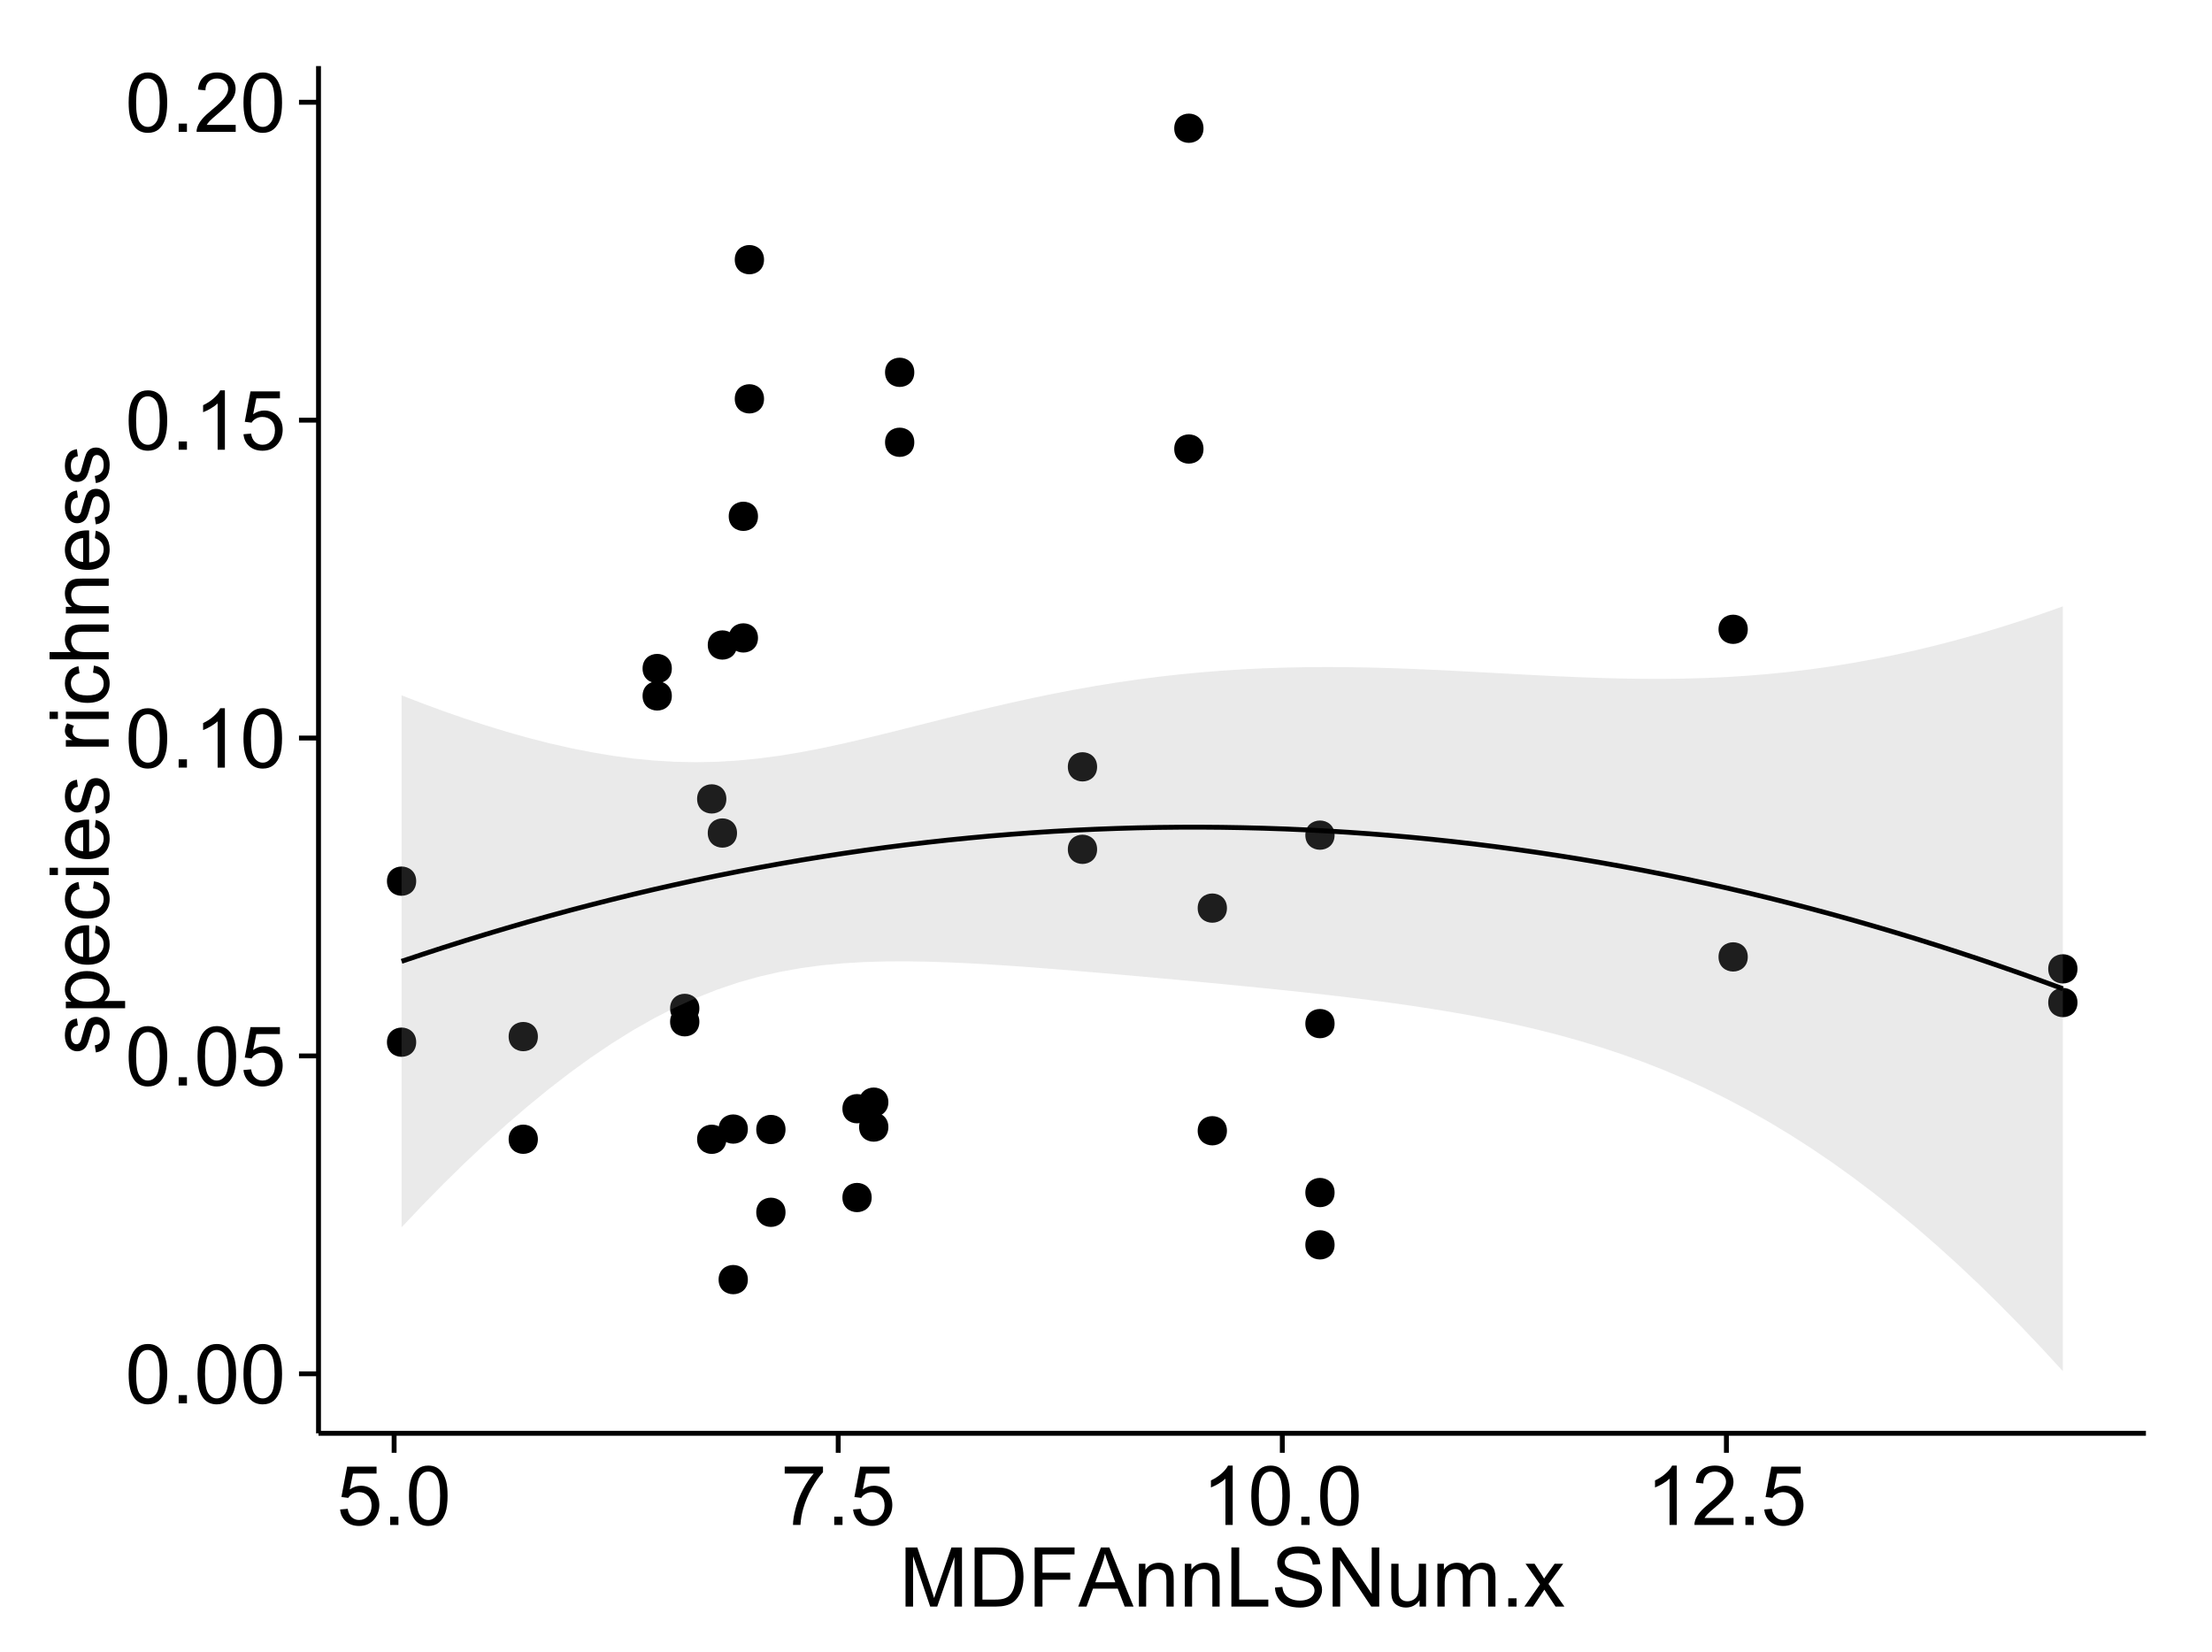 <?xml version="1.0" encoding="UTF-8"?>
<svg xmlns="http://www.w3.org/2000/svg" xmlns:xlink="http://www.w3.org/1999/xlink" width="482pt" height="360pt" viewBox="0 0 482 360" version="1.1">
<defs>
<g>
<symbol overflow="visible" id="glyph0-0">
<path style="stroke:none;" d="M 0.746 -6.355 C 0.742 -7.875 0.898 -9.102 1.215 -10.031 C 1.527 -10.961 1.996 -11.676 2.613 -12.18 C 3.23 -12.684 4.008 -12.938 4.949 -12.938 C 5.637 -12.938 6.242 -12.797 6.766 -12.52 C 7.285 -12.238 7.715 -11.836 8.059 -11.316 C 8.395 -10.789 8.664 -10.152 8.859 -9.398 C 9.051 -8.645 9.145 -7.629 9.148 -6.355 C 9.145 -4.84 8.992 -3.617 8.684 -2.691 C 8.371 -1.762 7.906 -1.047 7.289 -0.539 C 6.672 -0.035 5.891 0.215 4.949 0.219 C 3.703 0.215 2.727 -0.227 2.023 -1.117 C 1.168 -2.188 0.742 -3.934 0.746 -6.355 Z M 2.375 -6.355 C 2.371 -4.234 2.621 -2.824 3.117 -2.129 C 3.609 -1.426 4.219 -1.078 4.949 -1.082 C 5.672 -1.078 6.281 -1.43 6.781 -2.137 C 7.273 -2.836 7.523 -4.242 7.523 -6.355 C 7.523 -8.473 7.273 -9.883 6.781 -10.582 C 6.281 -11.277 5.664 -11.625 4.93 -11.629 C 4.199 -11.625 3.621 -11.316 3.191 -10.703 C 2.645 -9.918 2.371 -8.469 2.375 -6.355 Z M 2.375 -6.355 "/>
</symbol>
<symbol overflow="visible" id="glyph0-1">
<path style="stroke:none;" d="M 1.633 0 L 1.633 -1.801 L 3.438 -1.801 L 3.438 0 Z M 1.633 0 "/>
</symbol>
<symbol overflow="visible" id="glyph0-2">
<path style="stroke:none;" d="M 0.746 -3.375 L 2.406 -3.516 C 2.527 -2.707 2.812 -2.098 3.266 -1.691 C 3.711 -1.281 4.254 -1.078 4.887 -1.082 C 5.648 -1.078 6.293 -1.363 6.82 -1.941 C 7.344 -2.512 7.605 -3.273 7.609 -4.227 C 7.605 -5.125 7.352 -5.84 6.848 -6.363 C 6.34 -6.883 5.676 -7.141 4.859 -7.145 C 4.344 -7.141 3.887 -7.027 3.48 -6.797 C 3.07 -6.566 2.746 -6.266 2.516 -5.898 L 1.027 -6.09 L 2.277 -12.711 L 8.684 -12.711 L 8.684 -11.195 L 3.543 -11.195 L 2.848 -7.734 C 3.621 -8.273 4.43 -8.543 5.281 -8.543 C 6.402 -8.543 7.352 -8.152 8.129 -7.371 C 8.898 -6.59 9.285 -5.586 9.289 -4.367 C 9.285 -3.195 8.945 -2.188 8.27 -1.344 C 7.441 -0.301 6.316 0.215 4.887 0.219 C 3.715 0.215 2.758 -0.109 2.016 -0.766 C 1.273 -1.418 0.848 -2.289 0.746 -3.375 Z M 0.746 -3.375 "/>
</symbol>
<symbol overflow="visible" id="glyph0-3">
<path style="stroke:none;" d="M 6.707 0 L 5.125 0 L 5.125 -10.082 C 4.742 -9.715 4.242 -9.352 3.625 -8.988 C 3.004 -8.625 2.449 -8.352 1.961 -8.172 L 1.961 -9.703 C 2.844 -10.117 3.617 -10.621 4.281 -11.215 C 4.941 -11.805 5.41 -12.379 5.688 -12.938 L 6.707 -12.938 Z M 6.707 0 "/>
</symbol>
<symbol overflow="visible" id="glyph0-4">
<path style="stroke:none;" d="M 9.062 -1.52 L 9.062 0 L 0.547 0 C 0.531 -0.379 0.594 -0.742 0.73 -1.098 C 0.945 -1.676 1.293 -2.25 1.77 -2.812 C 2.246 -3.375 2.934 -4.023 3.84 -4.766 C 5.238 -5.906 6.188 -6.816 6.68 -7.492 C 7.172 -8.16 7.418 -8.793 7.418 -9.395 C 7.418 -10.02 7.191 -10.551 6.746 -10.98 C 6.293 -11.41 5.711 -11.625 4.992 -11.629 C 4.23 -11.625 3.621 -11.395 3.164 -10.941 C 2.703 -10.48 2.469 -9.848 2.469 -9.043 L 0.844 -9.211 C 0.953 -10.422 1.371 -11.344 2.102 -11.984 C 2.824 -12.617 3.801 -12.938 5.027 -12.938 C 6.262 -12.938 7.238 -12.594 7.961 -11.91 C 8.68 -11.223 9.039 -10.371 9.043 -9.359 C 9.039 -8.84 8.934 -8.336 8.727 -7.84 C 8.512 -7.34 8.164 -6.812 7.676 -6.266 C 7.188 -5.711 6.375 -4.957 5.238 -4 C 4.285 -3.199 3.676 -2.66 3.41 -2.379 C 3.141 -2.094 2.918 -1.805 2.742 -1.52 Z M 9.062 -1.52 "/>
</symbol>
<symbol overflow="visible" id="glyph0-5">
<path style="stroke:none;" d="M 0.852 -11.195 L 0.852 -12.719 L 9.195 -12.719 L 9.195 -11.488 C 8.367 -10.613 7.555 -9.453 6.754 -8.008 C 5.945 -6.559 5.324 -5.07 4.887 -3.543 C 4.57 -2.461 4.367 -1.281 4.281 0 L 2.656 0 C 2.668 -1.012 2.867 -2.234 3.25 -3.672 C 3.629 -5.105 4.176 -6.492 4.891 -7.828 C 5.602 -9.16 6.359 -10.281 7.164 -11.195 Z M 0.852 -11.195 "/>
</symbol>
<symbol overflow="visible" id="glyph0-6">
<path style="stroke:none;" d="M 1.336 0 L 1.336 -12.883 L 3.902 -12.883 L 6.953 -3.762 C 7.23 -2.91 7.434 -2.273 7.566 -1.855 C 7.711 -2.32 7.941 -3.008 8.254 -3.922 L 11.336 -12.883 L 13.633 -12.883 L 13.633 0 L 11.988 0 L 11.988 -10.785 L 8.242 0 L 6.707 0 L 2.98 -10.969 L 2.98 0 Z M 1.336 0 "/>
</symbol>
<symbol overflow="visible" id="glyph0-7">
<path style="stroke:none;" d="M 1.391 0 L 1.391 -12.883 L 5.828 -12.883 C 6.824 -12.879 7.59 -12.816 8.121 -12.699 C 8.855 -12.527 9.484 -12.223 10.012 -11.777 C 10.688 -11.199 11.195 -10.465 11.535 -9.574 C 11.867 -8.68 12.035 -7.656 12.039 -6.512 C 12.035 -5.531 11.922 -4.664 11.695 -3.91 C 11.469 -3.152 11.176 -2.527 10.816 -2.035 C 10.457 -1.535 10.066 -1.145 9.645 -0.863 C 9.219 -0.574 8.703 -0.359 8.105 -0.219 C 7.504 -0.07 6.816 0 6.039 0 Z M 3.094 -1.52 L 5.844 -1.52 C 6.688 -1.516 7.355 -1.598 7.844 -1.758 C 8.324 -1.914 8.711 -2.137 9 -2.426 C 9.402 -2.828 9.715 -3.371 9.941 -4.055 C 10.164 -4.734 10.277 -5.562 10.281 -6.539 C 10.277 -7.887 10.055 -8.922 9.617 -9.645 C 9.172 -10.367 8.637 -10.852 8.008 -11.102 C 7.547 -11.273 6.812 -11.359 5.801 -11.363 L 3.094 -11.363 Z M 3.094 -1.52 "/>
</symbol>
<symbol overflow="visible" id="glyph0-8">
<path style="stroke:none;" d="M 1.477 0 L 1.477 -12.883 L 10.168 -12.883 L 10.168 -11.363 L 3.18 -11.363 L 3.18 -7.375 L 9.227 -7.375 L 9.227 -5.852 L 3.18 -5.852 L 3.18 0 Z M 1.477 0 "/>
</symbol>
<symbol overflow="visible" id="glyph0-9">
<path style="stroke:none;" d="M -0.027 0 L 4.922 -12.883 L 6.758 -12.883 L 12.031 0 L 10.09 0 L 8.586 -3.902 L 3.199 -3.902 L 1.785 0 Z M 3.691 -5.289 L 8.059 -5.289 L 6.715 -8.859 C 6.305 -9.941 6 -10.832 5.801 -11.531 C 5.637 -10.703 5.402 -9.883 5.105 -9.07 Z M 3.691 -5.289 "/>
</symbol>
<symbol overflow="visible" id="glyph0-10">
<path style="stroke:none;" d="M 1.188 0 L 1.188 -9.336 L 2.609 -9.336 L 2.609 -8.008 C 3.293 -9.031 4.285 -9.543 5.582 -9.547 C 6.141 -9.543 6.656 -9.441 7.133 -9.242 C 7.602 -9.035 7.957 -8.77 8.191 -8.445 C 8.426 -8.113 8.59 -7.727 8.684 -7.277 C 8.742 -6.98 8.77 -6.465 8.773 -5.738 L 8.773 0 L 7.188 0 L 7.188 -5.68 C 7.184 -6.32 7.121 -6.801 7.004 -7.121 C 6.879 -7.438 6.66 -7.695 6.348 -7.887 C 6.031 -8.074 5.664 -8.168 5.246 -8.172 C 4.566 -8.168 3.984 -7.953 3.5 -7.531 C 3.008 -7.102 2.766 -6.293 2.77 -5.098 L 2.77 0 Z M 1.188 0 "/>
</symbol>
<symbol overflow="visible" id="glyph0-11">
<path style="stroke:none;" d="M 1.32 0 L 1.32 -12.883 L 3.023 -12.883 L 3.023 -1.52 L 9.367 -1.52 L 9.367 0 Z M 1.32 0 "/>
</symbol>
<symbol overflow="visible" id="glyph0-12">
<path style="stroke:none;" d="M 0.809 -4.141 L 2.418 -4.281 C 2.492 -3.633 2.668 -3.102 2.949 -2.691 C 3.223 -2.277 3.656 -1.945 4.246 -1.691 C 4.828 -1.434 5.488 -1.305 6.223 -1.309 C 6.871 -1.305 7.445 -1.402 7.945 -1.598 C 8.441 -1.789 8.809 -2.055 9.055 -2.395 C 9.297 -2.727 9.422 -3.094 9.422 -3.5 C 9.422 -3.898 9.305 -4.25 9.07 -4.555 C 8.836 -4.852 8.449 -5.105 7.91 -5.316 C 7.562 -5.449 6.797 -5.66 5.613 -5.945 C 4.43 -6.227 3.602 -6.496 3.129 -6.75 C 2.512 -7.07 2.051 -7.469 1.754 -7.949 C 1.449 -8.422 1.301 -8.957 1.301 -9.555 C 1.301 -10.203 1.484 -10.812 1.852 -11.379 C 2.219 -11.941 2.758 -12.367 3.469 -12.664 C 4.18 -12.953 4.969 -13.102 5.836 -13.105 C 6.789 -13.102 7.629 -12.945 8.363 -12.641 C 9.09 -12.328 9.652 -11.879 10.043 -11.285 C 10.434 -10.688 10.645 -10.008 10.68 -9.254 L 9.043 -9.133 C 8.953 -9.941 8.656 -10.555 8.152 -10.977 C 7.641 -11.391 6.895 -11.602 5.906 -11.602 C 4.875 -11.602 4.121 -11.41 3.652 -11.035 C 3.176 -10.652 2.941 -10.199 2.945 -9.668 C 2.941 -9.203 3.109 -8.82 3.445 -8.523 C 3.773 -8.223 4.629 -7.918 6.016 -7.605 C 7.398 -7.293 8.348 -7.02 8.867 -6.785 C 9.613 -6.438 10.168 -5.996 10.527 -5.469 C 10.883 -4.938 11.062 -4.328 11.066 -3.641 C 11.062 -2.949 10.867 -2.305 10.477 -1.699 C 10.082 -1.09 9.516 -0.617 8.781 -0.285 C 8.043 0.051 7.215 0.215 6.301 0.219 C 5.133 0.215 4.156 0.051 3.371 -0.289 C 2.578 -0.625 1.961 -1.137 1.516 -1.824 C 1.066 -2.504 0.832 -3.277 0.809 -4.141 Z M 0.809 -4.141 "/>
</symbol>
<symbol overflow="visible" id="glyph0-13">
<path style="stroke:none;" d="M 1.371 0 L 1.371 -12.883 L 3.121 -12.883 L 9.887 -2.77 L 9.887 -12.883 L 11.523 -12.883 L 11.523 0 L 9.773 0 L 3.008 -10.125 L 3.008 0 Z M 1.371 0 "/>
</symbol>
<symbol overflow="visible" id="glyph0-14">
<path style="stroke:none;" d="M 7.305 0 L 7.305 -1.371 C 6.574 -0.316 5.586 0.211 4.344 0.211 C 3.789 0.211 3.273 0.105 2.797 -0.105 C 2.316 -0.316 1.965 -0.578 1.734 -0.898 C 1.504 -1.215 1.34 -1.609 1.25 -2.074 C 1.18 -2.383 1.148 -2.875 1.152 -3.551 L 1.152 -9.336 L 2.734 -9.336 L 2.734 -4.156 C 2.73 -3.328 2.762 -2.773 2.828 -2.488 C 2.926 -2.07 3.137 -1.742 3.461 -1.508 C 3.781 -1.266 4.18 -1.148 4.656 -1.152 C 5.129 -1.148 5.574 -1.27 5.992 -1.516 C 6.406 -1.758 6.699 -2.09 6.875 -2.508 C 7.047 -2.926 7.137 -3.531 7.137 -4.332 L 7.137 -9.336 L 8.719 -9.336 L 8.719 0 Z M 7.305 0 "/>
</symbol>
<symbol overflow="visible" id="glyph0-15">
<path style="stroke:none;" d="M 1.188 0 L 1.188 -9.336 L 2.602 -9.336 L 2.602 -8.023 C 2.891 -8.477 3.277 -8.848 3.77 -9.129 C 4.254 -9.406 4.809 -9.543 5.43 -9.547 C 6.121 -9.543 6.688 -9.398 7.133 -9.113 C 7.57 -8.824 7.883 -8.426 8.07 -7.91 C 8.805 -9 9.766 -9.543 10.953 -9.547 C 11.875 -9.543 12.586 -9.289 13.086 -8.777 C 13.582 -8.262 13.832 -7.469 13.836 -6.406 L 13.836 0 L 12.262 0 L 12.262 -5.879 C 12.258 -6.508 12.207 -6.965 12.105 -7.246 C 12.004 -7.523 11.816 -7.746 11.547 -7.918 C 11.277 -8.082 10.961 -8.168 10.602 -8.172 C 9.941 -8.168 9.398 -7.949 8.965 -7.516 C 8.527 -7.078 8.309 -6.379 8.312 -5.422 L 8.312 0 L 6.734 0 L 6.734 -6.062 C 6.73 -6.762 6.602 -7.289 6.348 -7.645 C 6.086 -7.992 5.664 -8.168 5.078 -8.172 C 4.633 -8.168 4.223 -8.051 3.844 -7.82 C 3.465 -7.582 3.191 -7.238 3.023 -6.793 C 2.852 -6.34 2.766 -5.691 2.77 -4.844 L 2.77 0 Z M 1.188 0 "/>
</symbol>
<symbol overflow="visible" id="glyph0-16">
<path style="stroke:none;" d="M 0.133 0 L 3.543 -4.852 L 0.387 -9.336 L 2.363 -9.336 L 3.797 -7.145 C 4.066 -6.727 4.281 -6.379 4.445 -6.102 C 4.703 -6.484 4.941 -6.828 5.16 -7.129 L 6.734 -9.336 L 8.621 -9.336 L 5.398 -4.938 L 8.867 0 L 6.926 0 L 5.008 -2.898 L 4.5 -3.684 L 2.047 0 Z M 0.133 0 "/>
</symbol>
<symbol overflow="visible" id="glyph1-0">
<path style="stroke:none;" d="M -2.785 -0.555 L -3.031 -2.117 C -2.402 -2.203 -1.922 -2.449 -1.59 -2.852 C -1.254 -3.25 -1.09 -3.812 -1.09 -4.535 C -1.09 -5.262 -1.234 -5.801 -1.531 -6.152 C -1.824 -6.504 -2.172 -6.68 -2.574 -6.68 C -2.926 -6.68 -3.207 -6.523 -3.418 -6.215 C -3.555 -5.996 -3.734 -5.457 -3.953 -4.598 C -4.246 -3.434 -4.5 -2.629 -4.715 -2.184 C -4.926 -1.734 -5.223 -1.395 -5.602 -1.164 C -5.98 -0.93 -6.398 -0.812 -6.855 -0.816 C -7.27 -0.812 -7.652 -0.91 -8.012 -1.102 C -8.363 -1.293 -8.66 -1.551 -8.895 -1.883 C -9.074 -2.125 -9.227 -2.461 -9.355 -2.887 C -9.48 -3.309 -9.543 -3.766 -9.547 -4.254 C -9.543 -4.984 -9.438 -5.625 -9.23 -6.184 C -9.016 -6.734 -8.73 -7.145 -8.371 -7.41 C -8.008 -7.672 -7.527 -7.852 -6.926 -7.953 L -6.715 -6.406 C -7.195 -6.332 -7.57 -6.129 -7.84 -5.797 C -8.105 -5.457 -8.238 -4.98 -8.242 -4.367 C -8.238 -3.637 -8.117 -3.121 -7.883 -2.812 C -7.641 -2.5 -7.359 -2.344 -7.039 -2.348 C -6.832 -2.344 -6.648 -2.406 -6.484 -2.539 C -6.312 -2.664 -6.172 -2.867 -6.062 -3.148 C -6.004 -3.301 -5.871 -3.766 -5.66 -4.543 C -5.359 -5.66 -5.113 -6.441 -4.926 -6.887 C -4.734 -7.324 -4.457 -7.672 -4.094 -7.926 C -3.73 -8.176 -3.281 -8.301 -2.742 -8.305 C -2.211 -8.301 -1.711 -8.148 -1.25 -7.844 C -0.781 -7.535 -0.422 -7.09 -0.172 -6.512 C 0.086 -5.926 0.211 -5.27 0.211 -4.543 C 0.211 -3.328 -0.039 -2.406 -0.543 -1.77 C -1.047 -1.133 -1.793 -0.727 -2.785 -0.555 Z M -2.785 -0.555 "/>
</symbol>
<symbol overflow="visible" id="glyph1-1">
<path style="stroke:none;" d="M 3.578 -1.188 L -9.336 -1.188 L -9.336 -2.629 L -8.121 -2.629 C -8.594 -2.965 -8.949 -3.348 -9.188 -3.777 C -9.426 -4.203 -9.543 -4.723 -9.547 -5.336 C -9.543 -6.129 -9.34 -6.832 -8.93 -7.445 C -8.516 -8.051 -7.934 -8.512 -7.191 -8.824 C -6.441 -9.133 -5.625 -9.285 -4.738 -9.289 C -3.781 -9.285 -2.922 -9.113 -2.156 -8.773 C -1.391 -8.43 -0.805 -7.934 -0.398 -7.281 C 0.008 -6.625 0.211 -5.938 0.211 -5.219 C 0.211 -4.691 0.102 -4.219 -0.121 -3.801 C -0.344 -3.379 -0.625 -3.035 -0.965 -2.77 L 3.578 -2.77 Z M -4.613 -2.621 C -3.41 -2.613 -2.523 -2.855 -1.949 -3.348 C -1.375 -3.832 -1.09 -4.422 -1.09 -5.117 C -1.09 -5.816 -1.387 -6.418 -1.98 -6.922 C -2.574 -7.418 -3.496 -7.668 -4.746 -7.672 C -5.934 -7.668 -6.824 -7.426 -7.418 -6.938 C -8.008 -6.449 -8.301 -5.863 -8.305 -5.188 C -8.301 -4.508 -7.988 -3.914 -7.359 -3.398 C -6.727 -2.879 -5.809 -2.617 -4.613 -2.621 Z M -4.613 -2.621 "/>
</symbol>
<symbol overflow="visible" id="glyph1-2">
<path style="stroke:none;" d="M -3.004 -7.578 L -2.805 -9.211 C -1.848 -8.953 -1.105 -8.473 -0.578 -7.777 C -0.051 -7.078 0.211 -6.188 0.211 -5.105 C 0.211 -3.738 -0.207 -2.656 -1.051 -1.859 C -1.887 -1.055 -3.066 -0.656 -4.586 -0.66 C -6.156 -0.656 -7.375 -1.059 -8.246 -1.871 C -9.109 -2.676 -9.543 -3.727 -9.547 -5.02 C -9.543 -6.266 -9.117 -7.285 -8.27 -8.078 C -7.418 -8.867 -6.223 -9.262 -4.684 -9.266 C -4.586 -9.262 -4.445 -9.258 -4.262 -9.254 L -4.262 -2.293 C -3.234 -2.348 -2.449 -2.641 -1.906 -3.164 C -1.359 -3.684 -1.09 -4.332 -1.09 -5.117 C -1.09 -5.691 -1.242 -6.188 -1.547 -6.598 C -1.852 -7.008 -2.336 -7.332 -3.004 -7.578 Z M -5.562 -2.383 L -5.562 -7.594 C -6.344 -7.523 -6.934 -7.324 -7.328 -6.996 C -7.934 -6.492 -8.238 -5.836 -8.242 -5.035 C -8.238 -4.305 -7.996 -3.695 -7.512 -3.203 C -7.027 -2.707 -6.375 -2.434 -5.562 -2.383 Z M -5.562 -2.383 "/>
</symbol>
<symbol overflow="visible" id="glyph1-3">
<path style="stroke:none;" d="M -3.418 -7.277 L -3.215 -8.832 C -2.141 -8.66 -1.301 -8.227 -0.699 -7.527 C -0.09 -6.824 0.211 -5.965 0.211 -4.949 C 0.211 -3.668 -0.203 -2.641 -1.039 -1.867 C -1.871 -1.09 -3.07 -0.703 -4.633 -0.703 C -5.637 -0.703 -6.52 -0.867 -7.277 -1.203 C -8.031 -1.535 -8.598 -2.047 -8.977 -2.73 C -9.355 -3.41 -9.543 -4.152 -9.547 -4.957 C -9.543 -5.969 -9.289 -6.797 -8.777 -7.441 C -8.262 -8.086 -7.531 -8.5 -6.59 -8.684 L -6.355 -7.145 C -6.98 -6.996 -7.453 -6.738 -7.77 -6.367 C -8.082 -5.992 -8.238 -5.543 -8.242 -5.02 C -8.238 -4.219 -7.953 -3.57 -7.387 -3.074 C -6.812 -2.574 -5.91 -2.324 -4.676 -2.328 C -3.422 -2.324 -2.508 -2.566 -1.941 -3.047 C -1.371 -3.527 -1.09 -4.152 -1.09 -4.93 C -1.09 -5.547 -1.277 -6.066 -1.66 -6.484 C -2.035 -6.898 -2.621 -7.164 -3.418 -7.277 Z M -3.418 -7.277 "/>
</symbol>
<symbol overflow="visible" id="glyph1-4">
<path style="stroke:none;" d="M -11.066 -1.195 L -12.883 -1.195 L -12.883 -2.777 L -11.066 -2.777 Z M 0 -1.195 L -9.336 -1.195 L -9.336 -2.777 L 0 -2.777 Z M 0 -1.195 "/>
</symbol>
<symbol overflow="visible" id="glyph1-5">
<path style="stroke:none;" d=""/>
</symbol>
<symbol overflow="visible" id="glyph1-6">
<path style="stroke:none;" d="M 0 -1.168 L -9.336 -1.168 L -9.336 -2.594 L -7.918 -2.594 C -8.578 -2.953 -9.016 -3.289 -9.23 -3.598 C -9.438 -3.906 -9.543 -4.242 -9.547 -4.613 C -9.543 -5.145 -9.375 -5.688 -9.035 -6.242 L -7.566 -5.695 C -7.793 -5.309 -7.91 -4.922 -7.91 -4.535 C -7.91 -4.188 -7.805 -3.875 -7.598 -3.602 C -7.387 -3.324 -7.098 -3.129 -6.734 -3.016 C -6.168 -2.836 -5.555 -2.746 -4.887 -2.75 L 0 -2.75 Z M 0 -1.168 "/>
</symbol>
<symbol overflow="visible" id="glyph1-7">
<path style="stroke:none;" d="M 0 -1.188 L -12.883 -1.188 L -12.883 -2.77 L -8.262 -2.77 C -9.117 -3.504 -9.543 -4.434 -9.547 -5.562 C -9.543 -6.25 -9.406 -6.852 -9.137 -7.363 C -8.859 -7.871 -8.484 -8.234 -8.004 -8.457 C -7.523 -8.676 -6.824 -8.789 -5.914 -8.789 L 0 -8.789 L 0 -7.207 L -5.914 -7.207 C -6.703 -7.207 -7.281 -7.035 -7.641 -6.691 C -8 -6.348 -8.18 -5.863 -8.184 -5.238 C -8.18 -4.77 -8.059 -4.328 -7.816 -3.914 C -7.574 -3.5 -7.242 -3.203 -6.828 -3.031 C -6.406 -2.852 -5.832 -2.766 -5.105 -2.77 L 0 -2.77 Z M 0 -1.188 "/>
</symbol>
<symbol overflow="visible" id="glyph1-8">
<path style="stroke:none;" d="M 0 -1.188 L -9.336 -1.188 L -9.336 -2.609 L -8.008 -2.609 C -9.031 -3.293 -9.543 -4.285 -9.547 -5.582 C -9.543 -6.141 -9.441 -6.656 -9.242 -7.133 C -9.035 -7.602 -8.77 -7.957 -8.445 -8.191 C -8.113 -8.426 -7.727 -8.59 -7.277 -8.684 C -6.98 -8.742 -6.465 -8.77 -5.738 -8.773 L 0 -8.773 L 0 -7.188 L -5.68 -7.188 C -6.32 -7.184 -6.801 -7.121 -7.121 -7.004 C -7.438 -6.879 -7.695 -6.66 -7.887 -6.348 C -8.074 -6.031 -8.168 -5.664 -8.172 -5.246 C -8.168 -4.57 -7.953 -3.992 -7.531 -3.504 C -7.102 -3.012 -6.293 -2.766 -5.098 -2.77 L 0 -2.77 Z M 0 -1.188 "/>
</symbol>
</g>
<clipPath id="clip1">
  <path d="M 69.406 14.398 L 468.602 14.398 L 468.602 313.305 L 69.406 313.305 Z M 69.406 14.398 "/>
</clipPath>
</defs>
<g id="surface3451">
<rect x="0" y="0" width="482" height="360" style="fill:rgb(100%,100%,100%);fill-opacity:1;stroke:none;"/>
<rect x="0" y="0" width="482" height="360" style="fill:rgb(100%,100%,100%);fill-opacity:1;stroke:none;"/>
<path style="fill:none;stroke-width:1.063;stroke-linecap:round;stroke-linejoin:round;stroke:rgb(100%,100%,100%);stroke-opacity:1;stroke-miterlimit:10;" d="M 0 360 L 482 360 L 482 0 L 0 0 Z M 0 360 "/>
<g clip-path="url(#clip1)" clip-rule="nonzero">
<path style=" stroke:none;fill-rule:nonzero;fill:rgb(100%,100%,100%);fill-opacity:1;" d="M 69.406 312.305 L 467.602 312.305 L 467.602 14.398 L 69.406 14.398 Z M 69.406 312.305 "/>
<path style=" stroke:none;fill-rule:nonzero;fill:rgb(0%,0%,0%);fill-opacity:1;" d="M 237.996 185.059 C 237.996 187.895 233.746 187.895 233.746 185.059 C 233.746 182.223 237.996 182.223 237.996 185.059 "/>
<path style=" stroke:none;fill-rule:nonzero;fill:rgb(0%,0%,0%);fill-opacity:1;" d="M 289.75 223.039 C 289.75 225.871 285.496 225.871 285.496 223.039 C 285.496 220.203 289.75 220.203 289.75 223.039 "/>
<path style=" stroke:none;fill-rule:nonzero;fill:rgb(0%,0%,0%);fill-opacity:1;" d="M 266.293 246.383 C 266.293 249.215 262.043 249.215 262.043 246.383 C 262.043 243.547 266.293 243.547 266.293 246.383 "/>
<path style=" stroke:none;fill-rule:nonzero;fill:rgb(0%,0%,0%);fill-opacity:1;" d="M 289.75 181.969 C 289.75 184.805 285.496 184.805 285.496 181.969 C 285.496 179.137 289.75 179.137 289.75 181.969 "/>
<path style=" stroke:none;fill-rule:nonzero;fill:rgb(0%,0%,0%);fill-opacity:1;" d="M 165.422 86.902 C 165.422 89.738 161.168 89.738 161.168 86.902 C 161.168 84.066 165.422 84.066 165.422 86.902 "/>
<path style=" stroke:none;fill-rule:nonzero;fill:rgb(0%,0%,0%);fill-opacity:1;" d="M 89.629 227.082 C 89.629 229.918 85.379 229.918 85.379 227.082 C 85.379 224.246 89.629 224.246 89.629 227.082 "/>
<path style=" stroke:none;fill-rule:nonzero;fill:rgb(0%,0%,0%);fill-opacity:1;" d="M 89.629 191.996 C 89.629 194.832 85.379 194.832 85.379 191.996 C 85.379 189.164 89.629 189.164 89.629 191.996 "/>
<path style=" stroke:none;fill-rule:nonzero;fill:rgb(0%,0%,0%);fill-opacity:1;" d="M 157.215 174.078 C 157.215 176.91 152.961 176.91 152.961 174.078 C 152.961 171.242 157.215 171.242 157.215 174.078 "/>
<path style=" stroke:none;fill-rule:nonzero;fill:rgb(0%,0%,0%);fill-opacity:1;" d="M 157.215 248.242 C 157.215 251.078 152.961 251.078 152.961 248.242 C 152.961 245.41 157.215 245.41 157.215 248.242 "/>
<path style=" stroke:none;fill-rule:nonzero;fill:rgb(0%,0%,0%);fill-opacity:1;" d="M 151.332 219.727 C 151.332 222.562 147.078 222.562 147.078 219.727 C 147.078 216.891 151.332 216.891 151.332 219.727 "/>
<path style=" stroke:none;fill-rule:nonzero;fill:rgb(0%,0%,0%);fill-opacity:1;" d="M 159.535 140.539 C 159.535 143.375 155.285 143.375 155.285 140.539 C 155.285 137.707 159.535 137.707 159.535 140.539 "/>
<path style=" stroke:none;fill-rule:nonzero;fill:rgb(0%,0%,0%);fill-opacity:1;" d="M 159.535 181.508 C 159.535 184.344 155.285 184.344 155.285 181.508 C 155.285 178.676 159.535 178.676 159.535 181.508 "/>
<path style=" stroke:none;fill-rule:nonzero;fill:rgb(0%,0%,0%);fill-opacity:1;" d="M 164.105 112.504 C 164.105 115.336 159.852 115.336 159.852 112.504 C 159.852 109.668 164.105 109.668 164.105 112.504 "/>
<path style=" stroke:none;fill-rule:nonzero;fill:rgb(0%,0%,0%);fill-opacity:1;" d="M 198.168 81.125 C 198.168 83.961 193.914 83.961 193.914 81.125 C 193.914 78.293 198.168 78.293 198.168 81.125 "/>
<path style=" stroke:none;fill-rule:nonzero;fill:rgb(0%,0%,0%);fill-opacity:1;" d="M 198.168 96.371 C 198.168 99.207 193.914 99.207 193.914 96.371 C 193.914 93.535 198.168 93.535 198.168 96.371 "/>
<path style=" stroke:none;fill-rule:nonzero;fill:rgb(0%,0%,0%);fill-opacity:1;" d="M 192.516 245.578 C 192.516 248.414 188.266 248.414 188.266 245.578 C 188.266 242.746 192.516 242.746 192.516 245.578 "/>
<path style=" stroke:none;fill-rule:nonzero;fill:rgb(0%,0%,0%);fill-opacity:1;" d="M 192.516 240.152 C 192.516 242.988 188.266 242.988 188.266 240.152 C 188.266 237.316 192.516 237.316 192.516 240.152 "/>
<path style=" stroke:none;fill-rule:nonzero;fill:rgb(0%,0%,0%);fill-opacity:1;" d="M 165.422 56.582 C 165.422 59.414 161.168 59.414 161.168 56.582 C 161.168 53.746 165.422 53.746 165.422 56.582 "/>
<path style=" stroke:none;fill-rule:nonzero;fill:rgb(0%,0%,0%);fill-opacity:1;" d="M 164.105 139 C 164.105 141.836 159.852 141.836 159.852 139 C 159.852 136.164 164.105 136.164 164.105 139 "/>
<path style=" stroke:none;fill-rule:nonzero;fill:rgb(0%,0%,0%);fill-opacity:1;" d="M 151.332 222.637 C 151.332 225.469 147.078 225.469 147.078 222.637 C 147.078 219.801 151.332 219.801 151.332 222.637 "/>
<path style=" stroke:none;fill-rule:nonzero;fill:rgb(0%,0%,0%);fill-opacity:1;" d="M 266.293 197.871 C 266.293 200.707 262.043 200.707 262.043 197.871 C 262.043 195.035 266.293 195.035 266.293 197.871 "/>
<path style=" stroke:none;fill-rule:nonzero;fill:rgb(0%,0%,0%);fill-opacity:1;" d="M 237.996 167.09 C 237.996 169.926 233.746 169.926 233.746 167.09 C 233.746 164.254 237.996 164.254 237.996 167.09 "/>
<path style=" stroke:none;fill-rule:nonzero;fill:rgb(0%,0%,0%);fill-opacity:1;" d="M 289.75 271.242 C 289.75 274.074 285.496 274.074 285.496 271.242 C 285.496 268.406 289.75 268.406 289.75 271.242 "/>
<path style=" stroke:none;fill-rule:nonzero;fill:rgb(0%,0%,0%);fill-opacity:1;" d="M 289.75 259.848 C 289.75 262.684 285.496 262.684 285.496 259.848 C 285.496 257.012 289.75 257.012 289.75 259.848 "/>
<path style=" stroke:none;fill-rule:nonzero;fill:rgb(0%,0%,0%);fill-opacity:1;" d="M 261.184 97.848 C 261.184 100.68 256.93 100.68 256.93 97.848 C 256.93 95.012 261.184 95.012 261.184 97.848 "/>
<path style=" stroke:none;fill-rule:nonzero;fill:rgb(0%,0%,0%);fill-opacity:1;" d="M 261.184 27.941 C 261.184 30.777 256.93 30.777 256.93 27.941 C 256.93 25.105 261.184 25.105 261.184 27.941 "/>
<path style=" stroke:none;fill-rule:nonzero;fill:rgb(0%,0%,0%);fill-opacity:1;" d="M 116.145 225.867 C 116.145 228.703 111.895 228.703 111.895 225.867 C 111.895 223.031 116.145 223.031 116.145 225.867 "/>
<path style=" stroke:none;fill-rule:nonzero;fill:rgb(0%,0%,0%);fill-opacity:1;" d="M 116.145 248.234 C 116.145 251.066 111.895 251.066 111.895 248.234 C 111.895 245.398 116.145 245.398 116.145 248.234 "/>
<path style=" stroke:none;fill-rule:nonzero;fill:rgb(0%,0%,0%);fill-opacity:1;" d="M 188.879 241.578 C 188.879 244.41 184.625 244.41 184.625 241.578 C 184.625 238.742 188.879 238.742 188.879 241.578 "/>
<path style=" stroke:none;fill-rule:nonzero;fill:rgb(0%,0%,0%);fill-opacity:1;" d="M 188.879 260.934 C 188.879 263.766 184.625 263.766 184.625 260.934 C 184.625 258.098 188.879 258.098 188.879 260.934 "/>
<path style=" stroke:none;fill-rule:nonzero;fill:rgb(0%,0%,0%);fill-opacity:1;" d="M 379.785 137.121 C 379.785 139.957 375.531 139.957 375.531 137.121 C 375.531 134.285 379.785 134.285 379.785 137.121 "/>
<path style=" stroke:none;fill-rule:nonzero;fill:rgb(0%,0%,0%);fill-opacity:1;" d="M 379.785 208.504 C 379.785 211.336 375.531 211.336 375.531 208.504 C 375.531 205.668 379.785 205.668 379.785 208.504 "/>
<path style=" stroke:none;fill-rule:nonzero;fill:rgb(0%,0%,0%);fill-opacity:1;" d="M 161.898 246.012 C 161.898 248.848 157.645 248.848 157.645 246.012 C 157.645 243.18 161.898 243.18 161.898 246.012 "/>
<path style=" stroke:none;fill-rule:nonzero;fill:rgb(0%,0%,0%);fill-opacity:1;" d="M 161.898 278.816 C 161.898 281.652 157.645 281.652 157.645 278.816 C 157.645 275.98 161.898 275.98 161.898 278.816 "/>
<path style=" stroke:none;fill-rule:nonzero;fill:rgb(0%,0%,0%);fill-opacity:1;" d="M 145.332 145.664 C 145.332 148.5 141.078 148.5 141.078 145.664 C 141.078 142.832 145.332 142.832 145.332 145.664 "/>
<path style=" stroke:none;fill-rule:nonzero;fill:rgb(0%,0%,0%);fill-opacity:1;" d="M 145.332 151.637 C 145.332 154.473 141.078 154.473 141.078 151.637 C 141.078 148.805 145.332 148.805 145.332 151.637 "/>
<path style=" stroke:none;fill-rule:nonzero;fill:rgb(0%,0%,0%);fill-opacity:1;" d="M 451.625 211.105 C 451.625 213.941 447.375 213.941 447.375 211.105 C 447.375 208.27 451.625 208.27 451.625 211.105 "/>
<path style=" stroke:none;fill-rule:nonzero;fill:rgb(0%,0%,0%);fill-opacity:1;" d="M 451.625 218.449 C 451.625 221.281 447.375 221.281 447.375 218.449 C 447.375 215.613 451.625 215.613 451.625 218.449 "/>
<path style=" stroke:none;fill-rule:nonzero;fill:rgb(0%,0%,0%);fill-opacity:1;" d="M 170.105 246.109 C 170.105 248.945 165.852 248.945 165.852 246.109 C 165.852 243.277 170.105 243.277 170.105 246.109 "/>
<path style=" stroke:none;fill-rule:nonzero;fill:rgb(0%,0%,0%);fill-opacity:1;" d="M 170.105 264.152 C 170.105 266.984 165.852 266.984 165.852 264.152 C 165.852 261.316 170.105 261.316 170.105 264.152 "/>
<path style=" stroke:none;fill-rule:nonzero;fill:rgb(0%,0%,0%);fill-opacity:1;" d="M 239.062 185.059 C 239.062 189.312 232.684 189.312 232.684 185.059 C 232.684 180.809 239.062 180.809 239.062 185.059 "/>
<path style=" stroke:none;fill-rule:nonzero;fill:rgb(0%,0%,0%);fill-opacity:1;" d="M 290.812 223.039 C 290.812 227.289 284.434 227.289 284.434 223.039 C 284.434 218.785 290.812 218.785 290.812 223.039 "/>
<path style=" stroke:none;fill-rule:nonzero;fill:rgb(0%,0%,0%);fill-opacity:1;" d="M 267.355 246.383 C 267.355 250.633 260.977 250.633 260.977 246.383 C 260.977 242.129 267.355 242.129 267.355 246.383 "/>
<path style=" stroke:none;fill-rule:nonzero;fill:rgb(0%,0%,0%);fill-opacity:1;" d="M 290.812 181.969 C 290.812 186.223 284.434 186.223 284.434 181.969 C 284.434 177.719 290.812 177.719 290.812 181.969 "/>
<path style=" stroke:none;fill-rule:nonzero;fill:rgb(0%,0%,0%);fill-opacity:1;" d="M 166.484 86.902 C 166.484 91.156 160.105 91.156 160.105 86.902 C 160.105 82.652 166.484 82.652 166.484 86.902 "/>
<path style=" stroke:none;fill-rule:nonzero;fill:rgb(0%,0%,0%);fill-opacity:1;" d="M 90.691 227.082 C 90.691 231.336 84.316 231.336 84.316 227.082 C 84.316 222.832 90.691 222.832 90.691 227.082 "/>
<path style=" stroke:none;fill-rule:nonzero;fill:rgb(0%,0%,0%);fill-opacity:1;" d="M 90.691 191.996 C 90.691 196.25 84.316 196.25 84.316 191.996 C 84.316 187.746 90.691 187.746 90.691 191.996 "/>
<path style=" stroke:none;fill-rule:nonzero;fill:rgb(0%,0%,0%);fill-opacity:1;" d="M 158.277 174.078 C 158.277 178.328 151.898 178.328 151.898 174.078 C 151.898 169.824 158.277 169.824 158.277 174.078 "/>
<path style=" stroke:none;fill-rule:nonzero;fill:rgb(0%,0%,0%);fill-opacity:1;" d="M 158.277 248.242 C 158.277 252.496 151.898 252.496 151.898 248.242 C 151.898 243.992 158.277 243.992 158.277 248.242 "/>
<path style=" stroke:none;fill-rule:nonzero;fill:rgb(0%,0%,0%);fill-opacity:1;" d="M 152.395 219.727 C 152.395 223.977 146.016 223.977 146.016 219.727 C 146.016 215.473 152.395 215.473 152.395 219.727 "/>
<path style=" stroke:none;fill-rule:nonzero;fill:rgb(0%,0%,0%);fill-opacity:1;" d="M 160.602 140.539 C 160.602 144.793 154.223 144.793 154.223 140.539 C 154.223 136.289 160.602 136.289 160.602 140.539 "/>
<path style=" stroke:none;fill-rule:nonzero;fill:rgb(0%,0%,0%);fill-opacity:1;" d="M 160.602 181.508 C 160.602 185.762 154.223 185.762 154.223 181.508 C 154.223 177.258 160.602 177.258 160.602 181.508 "/>
<path style=" stroke:none;fill-rule:nonzero;fill:rgb(0%,0%,0%);fill-opacity:1;" d="M 165.168 112.504 C 165.168 116.754 158.789 116.754 158.789 112.504 C 158.789 108.25 165.168 108.25 165.168 112.504 "/>
<path style=" stroke:none;fill-rule:nonzero;fill:rgb(0%,0%,0%);fill-opacity:1;" d="M 199.23 81.125 C 199.23 85.379 192.852 85.379 192.852 81.125 C 192.852 76.875 199.23 76.875 199.23 81.125 "/>
<path style=" stroke:none;fill-rule:nonzero;fill:rgb(0%,0%,0%);fill-opacity:1;" d="M 199.23 96.371 C 199.23 100.621 192.852 100.621 192.852 96.371 C 192.852 92.117 199.23 92.117 199.23 96.371 "/>
<path style=" stroke:none;fill-rule:nonzero;fill:rgb(0%,0%,0%);fill-opacity:1;" d="M 193.578 245.578 C 193.578 249.832 187.199 249.832 187.199 245.578 C 187.199 241.328 193.578 241.328 193.578 245.578 "/>
<path style=" stroke:none;fill-rule:nonzero;fill:rgb(0%,0%,0%);fill-opacity:1;" d="M 193.578 240.152 C 193.578 244.402 187.199 244.402 187.199 240.152 C 187.199 235.898 193.578 235.898 193.578 240.152 "/>
<path style=" stroke:none;fill-rule:nonzero;fill:rgb(0%,0%,0%);fill-opacity:1;" d="M 166.484 56.582 C 166.484 60.832 160.105 60.832 160.105 56.582 C 160.105 52.328 166.484 52.328 166.484 56.582 "/>
<path style=" stroke:none;fill-rule:nonzero;fill:rgb(0%,0%,0%);fill-opacity:1;" d="M 165.168 139 C 165.168 143.25 158.789 143.25 158.789 139 C 158.789 134.746 165.168 134.746 165.168 139 "/>
<path style=" stroke:none;fill-rule:nonzero;fill:rgb(0%,0%,0%);fill-opacity:1;" d="M 152.395 222.637 C 152.395 226.887 146.016 226.887 146.016 222.637 C 146.016 218.383 152.395 218.383 152.395 222.637 "/>
<path style=" stroke:none;fill-rule:nonzero;fill:rgb(0%,0%,0%);fill-opacity:1;" d="M 267.355 197.871 C 267.355 202.121 260.977 202.121 260.977 197.871 C 260.977 193.617 267.355 193.617 267.355 197.871 "/>
<path style=" stroke:none;fill-rule:nonzero;fill:rgb(0%,0%,0%);fill-opacity:1;" d="M 239.062 167.09 C 239.062 171.34 232.684 171.34 232.684 167.09 C 232.684 162.836 239.062 162.836 239.062 167.09 "/>
<path style=" stroke:none;fill-rule:nonzero;fill:rgb(0%,0%,0%);fill-opacity:1;" d="M 290.812 271.242 C 290.812 275.492 284.434 275.492 284.434 271.242 C 284.434 266.988 290.812 266.988 290.812 271.242 "/>
<path style=" stroke:none;fill-rule:nonzero;fill:rgb(0%,0%,0%);fill-opacity:1;" d="M 290.812 259.848 C 290.812 264.098 284.434 264.098 284.434 259.848 C 284.434 255.594 290.812 255.594 290.812 259.848 "/>
<path style=" stroke:none;fill-rule:nonzero;fill:rgb(0%,0%,0%);fill-opacity:1;" d="M 262.246 97.848 C 262.246 102.098 255.867 102.098 255.867 97.848 C 255.867 93.594 262.246 93.594 262.246 97.848 "/>
<path style=" stroke:none;fill-rule:nonzero;fill:rgb(0%,0%,0%);fill-opacity:1;" d="M 262.246 27.941 C 262.246 32.191 255.867 32.191 255.867 27.941 C 255.867 23.688 262.246 23.688 262.246 27.941 "/>
<path style=" stroke:none;fill-rule:nonzero;fill:rgb(0%,0%,0%);fill-opacity:1;" d="M 117.207 225.867 C 117.207 230.117 110.832 230.117 110.832 225.867 C 110.832 221.613 117.207 221.613 117.207 225.867 "/>
<path style=" stroke:none;fill-rule:nonzero;fill:rgb(0%,0%,0%);fill-opacity:1;" d="M 117.207 248.234 C 117.207 252.484 110.832 252.484 110.832 248.234 C 110.832 243.98 117.207 243.98 117.207 248.234 "/>
<path style=" stroke:none;fill-rule:nonzero;fill:rgb(0%,0%,0%);fill-opacity:1;" d="M 189.941 241.578 C 189.941 245.828 183.562 245.828 183.562 241.578 C 183.562 237.324 189.941 237.324 189.941 241.578 "/>
<path style=" stroke:none;fill-rule:nonzero;fill:rgb(0%,0%,0%);fill-opacity:1;" d="M 189.941 260.934 C 189.941 265.184 183.562 265.184 183.562 260.934 C 183.562 256.68 189.941 256.68 189.941 260.934 "/>
<path style=" stroke:none;fill-rule:nonzero;fill:rgb(0%,0%,0%);fill-opacity:1;" d="M 380.848 137.121 C 380.848 141.371 374.469 141.371 374.469 137.121 C 374.469 132.867 380.848 132.867 380.848 137.121 "/>
<path style=" stroke:none;fill-rule:nonzero;fill:rgb(0%,0%,0%);fill-opacity:1;" d="M 380.848 208.504 C 380.848 212.754 374.469 212.754 374.469 208.504 C 374.469 204.25 380.848 204.25 380.848 208.504 "/>
<path style=" stroke:none;fill-rule:nonzero;fill:rgb(0%,0%,0%);fill-opacity:1;" d="M 162.961 246.012 C 162.961 250.266 156.582 250.266 156.582 246.012 C 156.582 241.762 162.961 241.762 162.961 246.012 "/>
<path style=" stroke:none;fill-rule:nonzero;fill:rgb(0%,0%,0%);fill-opacity:1;" d="M 162.961 278.816 C 162.961 283.07 156.582 283.07 156.582 278.816 C 156.582 274.566 162.961 274.566 162.961 278.816 "/>
<path style=" stroke:none;fill-rule:nonzero;fill:rgb(0%,0%,0%);fill-opacity:1;" d="M 146.395 145.664 C 146.395 149.918 140.016 149.918 140.016 145.664 C 140.016 141.414 146.395 141.414 146.395 145.664 "/>
<path style=" stroke:none;fill-rule:nonzero;fill:rgb(0%,0%,0%);fill-opacity:1;" d="M 146.395 151.637 C 146.395 155.891 140.016 155.891 140.016 151.637 C 140.016 147.387 146.395 147.387 146.395 151.637 "/>
<path style=" stroke:none;fill-rule:nonzero;fill:rgb(0%,0%,0%);fill-opacity:1;" d="M 452.688 211.105 C 452.688 215.359 446.312 215.359 446.312 211.105 C 446.312 206.855 452.688 206.855 452.688 211.105 "/>
<path style=" stroke:none;fill-rule:nonzero;fill:rgb(0%,0%,0%);fill-opacity:1;" d="M 452.688 218.449 C 452.688 222.699 446.312 222.699 446.312 218.449 C 446.312 214.195 452.688 214.195 452.688 218.449 "/>
<path style=" stroke:none;fill-rule:nonzero;fill:rgb(0%,0%,0%);fill-opacity:1;" d="M 171.168 246.109 C 171.168 250.363 164.789 250.363 164.789 246.109 C 164.789 241.859 171.168 241.859 171.168 246.109 "/>
<path style=" stroke:none;fill-rule:nonzero;fill:rgb(0%,0%,0%);fill-opacity:1;" d="M 171.168 264.152 C 171.168 268.402 164.789 268.402 164.789 264.152 C 164.789 259.898 171.168 259.898 171.168 264.152 "/>
<path style=" stroke:none;fill-rule:nonzero;fill:rgb(60%,60%,60%);fill-opacity:0.2;" d="M 87.504 151.508 L 92.086 153.277 L 96.668 154.961 L 101.25 156.555 L 105.832 158.051 L 110.414 159.449 L 114.996 160.742 L 119.578 161.918 L 124.164 162.969 L 128.746 163.883 L 133.328 164.652 L 137.91 165.27 L 142.492 165.715 L 147.074 165.988 L 151.656 166.082 L 156.238 165.988 L 160.82 165.711 L 165.402 165.258 L 169.984 164.645 L 174.566 163.883 L 179.148 163 L 183.73 162.016 L 188.312 160.953 L 192.895 159.84 L 197.477 158.695 L 202.059 157.539 L 206.641 156.387 L 211.223 155.254 L 215.809 154.156 L 220.391 153.102 L 224.973 152.098 L 229.555 151.152 L 234.137 150.273 L 238.719 149.461 L 243.301 148.719 L 247.883 148.055 L 252.465 147.461 L 257.047 146.945 L 261.629 146.504 L 266.211 146.137 L 270.793 145.844 L 275.375 145.617 L 279.957 145.465 L 284.539 145.375 L 289.121 145.344 L 293.703 145.371 L 298.285 145.449 L 302.867 145.574 L 307.453 145.738 L 312.035 145.934 L 316.617 146.156 L 321.199 146.395 L 325.781 146.641 L 330.363 146.891 L 334.945 147.133 L 339.527 147.359 L 344.109 147.555 L 348.691 147.719 L 353.273 147.84 L 357.855 147.906 L 362.438 147.918 L 367.02 147.859 L 371.602 147.73 L 376.184 147.523 L 380.766 147.234 L 385.348 146.859 L 389.93 146.395 L 394.512 145.84 L 399.098 145.191 L 403.68 144.453 L 408.262 143.621 L 412.844 142.699 L 417.426 141.684 L 422.008 140.578 L 426.59 139.383 L 431.172 138.102 L 435.754 136.73 L 440.336 135.277 L 444.918 133.742 L 449.5 132.121 L 449.5 298.762 L 444.918 293.781 L 440.336 288.961 L 435.754 284.305 L 431.172 279.816 L 426.59 275.496 L 422.008 271.348 L 417.426 267.371 L 412.844 263.566 L 408.262 259.938 L 403.68 256.48 L 399.098 253.203 L 394.512 250.094 L 389.93 247.164 L 385.348 244.406 L 380.766 241.82 L 376.184 239.398 L 371.602 237.145 L 367.02 235.051 L 362.438 233.113 L 357.855 231.32 L 353.273 229.672 L 348.691 228.156 L 344.109 226.77 L 339.527 225.496 L 334.945 224.332 L 330.363 223.27 L 325.781 222.297 L 321.199 221.402 L 316.617 220.586 L 312.035 219.832 L 307.453 219.133 L 302.867 218.488 L 298.285 217.883 L 293.703 217.316 L 289.121 216.777 L 284.539 216.266 L 279.957 215.777 L 275.375 215.309 L 270.793 214.852 L 266.211 214.406 L 261.629 213.969 L 257.047 213.539 L 252.465 213.121 L 247.883 212.707 L 243.301 212.301 L 238.719 211.902 L 234.137 211.516 L 229.555 211.145 L 224.973 210.789 L 220.391 210.457 L 215.809 210.16 L 211.223 209.898 L 206.641 209.688 L 202.059 209.539 L 197.477 209.465 L 192.895 209.488 L 188.312 209.625 L 183.73 209.895 L 179.148 210.324 L 174.566 210.938 L 169.984 211.758 L 165.402 212.805 L 160.82 214.098 L 156.238 215.648 L 151.656 217.461 L 147.074 219.547 L 142.492 221.895 L 137.91 224.496 L 133.328 227.352 L 128.746 230.441 L 124.164 233.762 L 119.578 237.301 L 114.996 241.043 L 110.414 244.984 L 105.832 249.117 L 101.25 253.43 L 96.668 257.922 L 92.086 262.586 L 87.504 267.418 Z M 87.504 151.508 "/>
<path style="fill:none;stroke-width:1.063;stroke-linecap:butt;stroke-linejoin:round;stroke:rgb(0%,0%,0%);stroke-opacity:1;stroke-miterlimit:1;" d="M 87.504 209.465 L 92.086 207.934 L 96.668 206.441 L 101.25 204.992 L 105.832 203.586 L 110.414 202.219 L 114.996 200.891 L 119.578 199.609 L 124.164 198.363 L 128.746 197.164 L 133.328 196.004 L 137.91 194.883 L 142.492 193.805 L 147.074 192.77 L 151.656 191.773 L 156.238 190.816 L 160.82 189.902 L 165.402 189.031 L 169.984 188.199 L 174.566 187.41 L 179.148 186.664 L 183.73 185.957 L 188.312 185.289 L 192.895 184.664 L 197.477 184.082 L 202.059 183.539 L 206.641 183.035 L 211.223 182.578 L 215.809 182.156 L 220.391 181.781 L 224.973 181.445 L 229.555 181.148 L 234.137 180.895 L 238.719 180.684 L 243.301 180.512 L 247.883 180.379 L 252.465 180.289 L 257.047 180.242 L 261.629 180.234 L 266.211 180.27 L 270.793 180.348 L 275.375 180.465 L 279.957 180.621 L 284.539 180.82 L 289.121 181.062 L 293.703 181.344 L 298.285 181.664 L 302.867 182.031 L 307.453 182.434 L 312.035 182.883 L 316.617 183.371 L 321.199 183.898 L 325.781 184.469 L 330.363 185.082 L 334.945 185.734 L 339.527 186.426 L 344.109 187.16 L 348.691 187.938 L 353.273 188.754 L 357.855 189.613 L 362.438 190.516 L 367.02 191.457 L 371.602 192.438 L 376.184 193.461 L 380.766 194.527 L 385.348 195.633 L 389.93 196.781 L 394.512 197.969 L 399.098 199.199 L 403.68 200.469 L 408.262 201.781 L 412.844 203.133 L 417.426 204.527 L 422.008 205.965 L 426.59 207.441 L 431.172 208.957 L 435.754 210.52 L 440.336 212.117 L 444.918 213.762 L 449.5 215.441 "/>
</g>
<path style="fill:none;stroke-width:1.063;stroke-linecap:butt;stroke-linejoin:round;stroke:rgb(0%,0%,0%);stroke-opacity:1;stroke-miterlimit:10;" d="M 69.406 312.305 L 69.406 14.398 "/>
<g style="fill:rgb(0%,0%,0%);fill-opacity:1;">
  <use xlink:href="#glyph0-0" x="27.285" y="305.781"/>
  <use xlink:href="#glyph0-1" x="37.296" y="305.781"/>
  <use xlink:href="#glyph0-0" x="42.297" y="305.781"/>
  <use xlink:href="#glyph0-0" x="52.308" y="305.781"/>
</g>
<g style="fill:rgb(0%,0%,0%);fill-opacity:1;">
  <use xlink:href="#glyph0-0" x="27.285" y="236.52"/>
  <use xlink:href="#glyph0-1" x="37.296" y="236.52"/>
  <use xlink:href="#glyph0-0" x="42.297" y="236.52"/>
  <use xlink:href="#glyph0-2" x="52.308" y="236.52"/>
</g>
<g style="fill:rgb(0%,0%,0%);fill-opacity:1;">
  <use xlink:href="#glyph0-0" x="27.285" y="167.254"/>
  <use xlink:href="#glyph0-1" x="37.296" y="167.254"/>
  <use xlink:href="#glyph0-3" x="42.297" y="167.254"/>
  <use xlink:href="#glyph0-0" x="52.308" y="167.254"/>
</g>
<g style="fill:rgb(0%,0%,0%);fill-opacity:1;">
  <use xlink:href="#glyph0-0" x="27.285" y="97.992"/>
  <use xlink:href="#glyph0-1" x="37.296" y="97.992"/>
  <use xlink:href="#glyph0-3" x="42.297" y="97.992"/>
  <use xlink:href="#glyph0-2" x="52.308" y="97.992"/>
</g>
<g style="fill:rgb(0%,0%,0%);fill-opacity:1;">
  <use xlink:href="#glyph0-0" x="27.285" y="28.73"/>
  <use xlink:href="#glyph0-1" x="37.296" y="28.73"/>
  <use xlink:href="#glyph0-4" x="42.297" y="28.73"/>
  <use xlink:href="#glyph0-0" x="52.308" y="28.73"/>
</g>
<path style="fill:none;stroke-width:1.063;stroke-linecap:butt;stroke-linejoin:round;stroke:rgb(0%,0%,0%);stroke-opacity:1;stroke-miterlimit:10;" d="M 65.152 299.34 L 69.406 299.34 "/>
<path style="fill:none;stroke-width:1.063;stroke-linecap:butt;stroke-linejoin:round;stroke:rgb(0%,0%,0%);stroke-opacity:1;stroke-miterlimit:10;" d="M 65.152 230.074 L 69.406 230.074 "/>
<path style="fill:none;stroke-width:1.063;stroke-linecap:butt;stroke-linejoin:round;stroke:rgb(0%,0%,0%);stroke-opacity:1;stroke-miterlimit:10;" d="M 65.152 160.812 L 69.406 160.812 "/>
<path style="fill:none;stroke-width:1.063;stroke-linecap:butt;stroke-linejoin:round;stroke:rgb(0%,0%,0%);stroke-opacity:1;stroke-miterlimit:10;" d="M 65.152 91.551 L 69.406 91.551 "/>
<path style="fill:none;stroke-width:1.063;stroke-linecap:butt;stroke-linejoin:round;stroke:rgb(0%,0%,0%);stroke-opacity:1;stroke-miterlimit:10;" d="M 65.152 22.285 L 69.406 22.285 "/>
<path style="fill:none;stroke-width:1.063;stroke-linecap:butt;stroke-linejoin:round;stroke:rgb(0%,0%,0%);stroke-opacity:1;stroke-miterlimit:10;" d="M 69.406 312.305 L 467.602 312.305 "/>
<path style="fill:none;stroke-width:1.063;stroke-linecap:butt;stroke-linejoin:round;stroke:rgb(0%,0%,0%);stroke-opacity:1;stroke-miterlimit:10;" d="M 85.879 316.555 L 85.879 312.305 "/>
<path style="fill:none;stroke-width:1.063;stroke-linecap:butt;stroke-linejoin:round;stroke:rgb(0%,0%,0%);stroke-opacity:1;stroke-miterlimit:10;" d="M 182.648 316.555 L 182.648 312.305 "/>
<path style="fill:none;stroke-width:1.063;stroke-linecap:butt;stroke-linejoin:round;stroke:rgb(0%,0%,0%);stroke-opacity:1;stroke-miterlimit:10;" d="M 279.418 316.555 L 279.418 312.305 "/>
<path style="fill:none;stroke-width:1.063;stroke-linecap:butt;stroke-linejoin:round;stroke:rgb(0%,0%,0%);stroke-opacity:1;stroke-miterlimit:10;" d="M 376.188 316.555 L 376.188 312.305 "/>
<g style="fill:rgb(0%,0%,0%);fill-opacity:1;">
  <use xlink:href="#glyph0-2" x="73.367" y="332.277"/>
  <use xlink:href="#glyph0-1" x="83.378" y="332.277"/>
  <use xlink:href="#glyph0-0" x="88.379" y="332.277"/>
</g>
<g style="fill:rgb(0%,0%,0%);fill-opacity:1;">
  <use xlink:href="#glyph0-5" x="170.137" y="332.277"/>
  <use xlink:href="#glyph0-1" x="180.147" y="332.277"/>
  <use xlink:href="#glyph0-2" x="185.148" y="332.277"/>
</g>
<g style="fill:rgb(0%,0%,0%);fill-opacity:1;">
  <use xlink:href="#glyph0-3" x="261.902" y="332.277"/>
  <use xlink:href="#glyph0-0" x="271.913" y="332.277"/>
  <use xlink:href="#glyph0-1" x="281.924" y="332.277"/>
  <use xlink:href="#glyph0-0" x="286.925" y="332.277"/>
</g>
<g style="fill:rgb(0%,0%,0%);fill-opacity:1;">
  <use xlink:href="#glyph0-3" x="358.672" y="332.277"/>
  <use xlink:href="#glyph0-4" x="368.683" y="332.277"/>
  <use xlink:href="#glyph0-1" x="378.693" y="332.277"/>
  <use xlink:href="#glyph0-2" x="383.694" y="332.277"/>
</g>
<g style="fill:rgb(0%,0%,0%);fill-opacity:1;">
  <use xlink:href="#glyph0-6" x="195.984" y="350.059"/>
  <use xlink:href="#glyph0-7" x="210.979" y="350.059"/>
  <use xlink:href="#glyph0-8" x="223.978" y="350.059"/>
  <use xlink:href="#glyph0-9" x="234.973" y="350.059"/>
  <use xlink:href="#glyph0-10" x="246.979" y="350.059"/>
  <use xlink:href="#glyph0-10" x="256.989" y="350.059"/>
  <use xlink:href="#glyph0-11" x="267" y="350.059"/>
  <use xlink:href="#glyph0-12" x="277.011" y="350.059"/>
  <use xlink:href="#glyph0-13" x="289.017" y="350.059"/>
  <use xlink:href="#glyph0-14" x="302.016" y="350.059"/>
  <use xlink:href="#glyph0-15" x="312.026" y="350.059"/>
  <use xlink:href="#glyph0-1" x="327.021" y="350.059"/>
  <use xlink:href="#glyph0-16" x="332.021" y="350.059"/>
</g>
<g style="fill:rgb(0%,0%,0%);fill-opacity:1;">
  <use xlink:href="#glyph1-0" x="23.684" y="229.879"/>
  <use xlink:href="#glyph1-1" x="23.684" y="220.879"/>
  <use xlink:href="#glyph1-2" x="23.684" y="210.868"/>
  <use xlink:href="#glyph1-3" x="23.684" y="200.857"/>
  <use xlink:href="#glyph1-4" x="23.684" y="191.857"/>
  <use xlink:href="#glyph1-2" x="23.684" y="187.858"/>
  <use xlink:href="#glyph1-0" x="23.684" y="177.848"/>
  <use xlink:href="#glyph1-5" x="23.684" y="168.848"/>
  <use xlink:href="#glyph1-6" x="23.684" y="163.847"/>
  <use xlink:href="#glyph1-4" x="23.684" y="157.853"/>
  <use xlink:href="#glyph1-3" x="23.684" y="153.854"/>
  <use xlink:href="#glyph1-7" x="23.684" y="144.854"/>
  <use xlink:href="#glyph1-8" x="23.684" y="134.843"/>
  <use xlink:href="#glyph1-2" x="23.684" y="124.832"/>
  <use xlink:href="#glyph1-0" x="23.684" y="114.821"/>
  <use xlink:href="#glyph1-0" x="23.684" y="105.821"/>
</g>
</g>
</svg>

